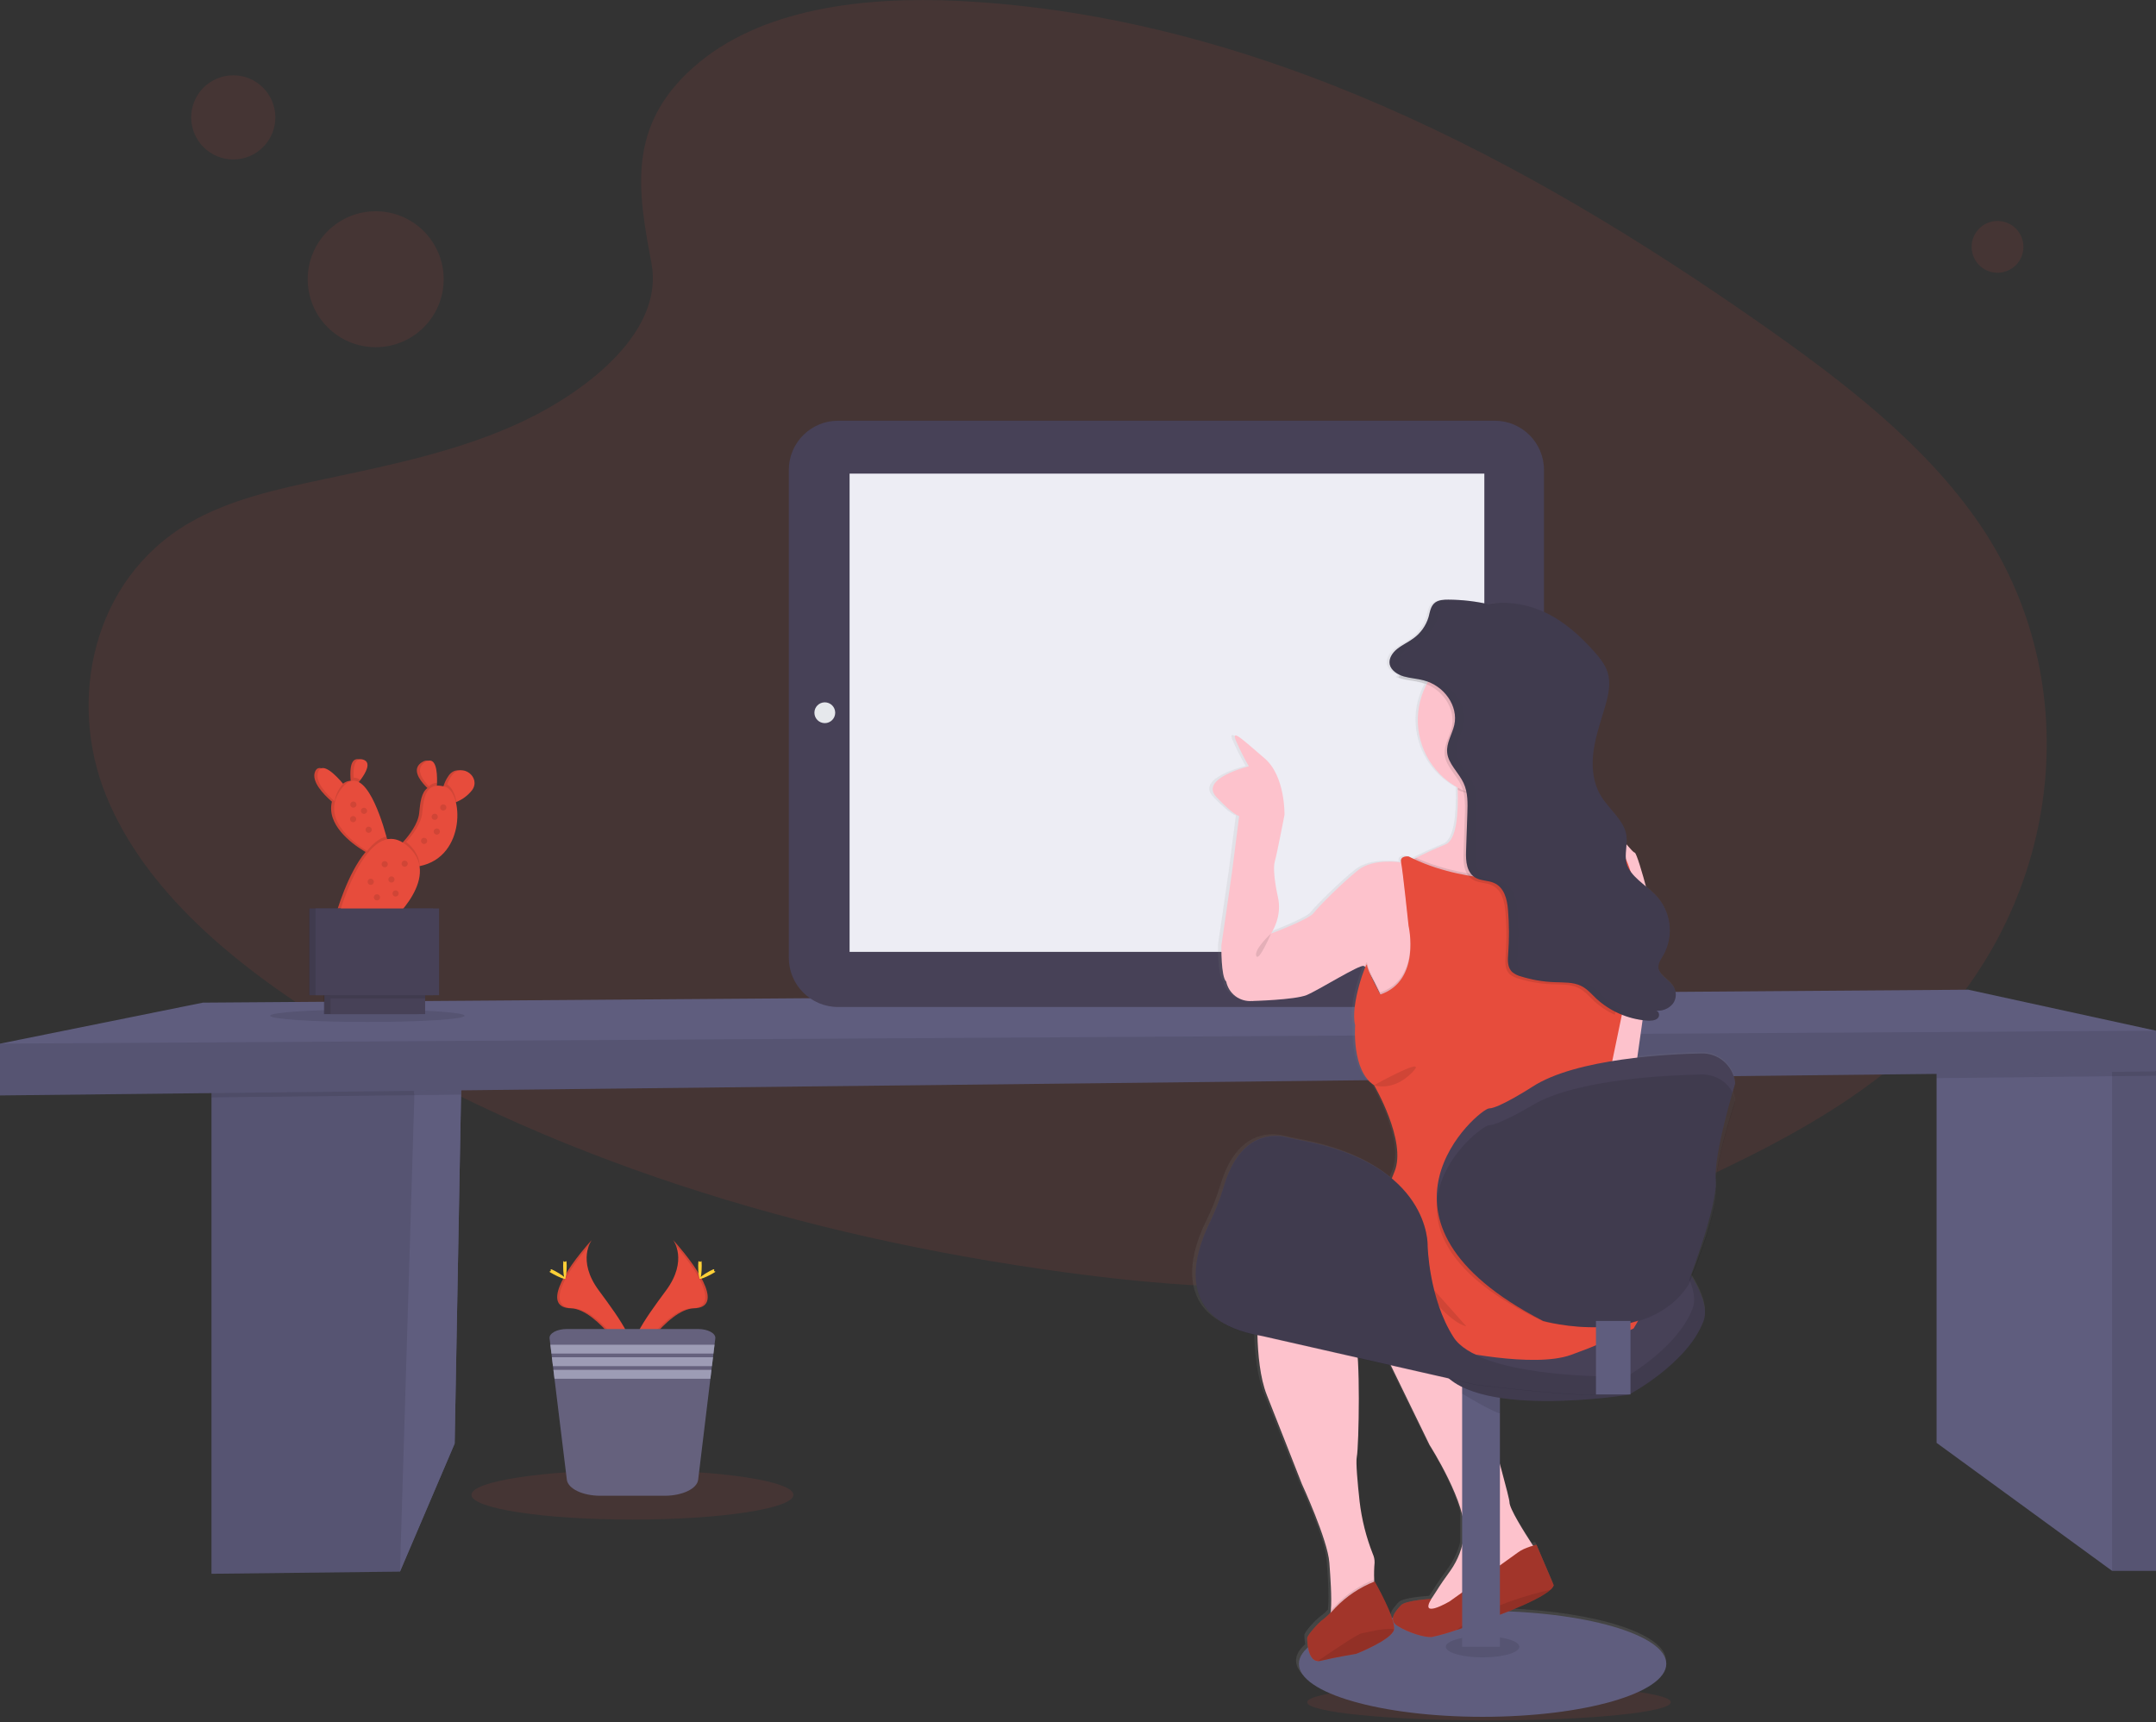 <svg width="999" height="798" viewBox="0 0 999 798" fill="none" xmlns="http://www.w3.org/2000/svg">
<rect x="0" y="0" width="999" height="798" fill="#333333" stroke="none"/>
<g clip-path="url(#clip0)">
<path opacity="0.1" d="M321.21 31.27C351.99 3.84 400.32 -1.73 444.3 0.43C582.46 7.3 707.17 73.99 815.04 149.43C854.09 176.74 892.54 206.17 917.89 243.78C969.49 320.35 954.19 426.41 882.43 489.48C858.02 510.94 828.43 527.39 798.04 541.98C744.04 567.91 685.73 588.72 624.42 594.65C580.69 598.87 536.42 595.44 492.96 589.54C371.5 573.08 252.31 536.63 152.4 474.35C108.58 447.02 67.27 413.05 49.21 368.83C31.15 324.61 42.71 268.63 87.5 242.43C106.01 231.61 128.14 226.72 149.8 222.13C181.69 215.37 214.09 208.71 242.86 194.98C272.58 180.79 307.78 153.35 301.86 121.98C295.5 88.26 290.5 58.63 321.21 31.27Z" fill="#E74C3C"/>
<path opacity="0.1" d="M174.08 160.9C191.477 160.9 205.58 146.797 205.58 129.4C205.58 112.003 191.477 97.9 174.08 97.9C156.683 97.9 142.58 112.003 142.58 129.4C142.58 146.797 156.683 160.9 174.08 160.9Z" fill="#E74C3C"/>
<path opacity="0.1" d="M108.09 73.9C118.86 73.9 127.59 65.169 127.59 54.4C127.59 43.63 118.86 34.9 108.09 34.9C97.32 34.9 88.59 43.63 88.59 54.4C88.59 65.169 97.32 73.9 108.09 73.9Z" fill="#E74C3C"/>
<path opacity="0.1" d="M925.57 126.4C932.197 126.4 937.57 121.027 937.57 114.4C937.57 107.773 932.197 102.4 925.57 102.4C918.943 102.4 913.57 107.773 913.57 114.4C913.57 121.027 918.943 126.4 925.57 126.4Z" fill="#E74C3C"/>
<path d="M572.49 331.556L535.259 308.082C534.485 307.637 533.609 307.401 532.716 307.398C531.822 307.394 530.944 307.624 530.167 308.063C529.389 308.503 528.74 309.137 528.282 309.904C527.824 310.671 527.575 311.544 527.557 312.437L526.828 356.891C526.817 357.784 527.038 358.664 527.47 359.446C527.902 360.227 528.531 360.883 529.293 361.348C530.056 361.812 530.926 362.07 531.819 362.096C532.712 362.122 533.596 361.915 534.384 361.495L572.343 340.534C573.147 340.1 573.821 339.459 574.296 338.677C574.77 337.896 575.028 337.002 575.043 336.088C575.058 335.174 574.83 334.272 574.381 333.476C573.932 332.679 573.279 332.016 572.49 331.556V331.556ZM600.703 335.869C600.875 325.388 597.935 315.091 592.255 306.281C586.574 297.471 578.409 290.543 568.792 286.373C559.175 282.204 548.537 280.98 538.224 282.856C527.91 284.732 518.385 289.624 510.853 296.914C503.32 304.204 498.118 313.564 495.905 323.81C493.692 334.056 494.566 344.728 498.419 354.477C502.271 364.226 508.927 372.614 517.546 378.579C526.166 384.545 536.36 387.821 546.841 387.993C560.896 388.223 574.466 382.861 584.567 373.086C594.668 363.311 600.473 349.923 600.703 335.869V335.869ZM504.976 334.3C505.114 325.848 507.756 317.626 512.567 310.676C517.378 303.725 524.142 298.357 532.003 295.251C539.865 292.144 548.471 291.439 556.734 293.224C564.997 295.008 572.544 299.203 578.423 305.278C584.302 311.352 588.247 319.033 589.76 327.35C591.273 335.667 590.286 344.245 586.923 352.001C583.561 359.757 577.974 366.341 570.869 370.921C563.765 375.502 555.462 377.873 547.01 377.734C541.397 377.644 535.858 376.448 530.708 374.216C525.557 371.984 520.897 368.759 516.994 364.725C513.091 360.692 510.02 355.929 507.958 350.708C505.896 345.488 504.882 339.912 504.976 334.3V334.3Z" fill="#E74C3C"/>
<path opacity="0.1" d="M689.92 797.25C736.444 797.25 774.16 793.489 774.16 788.85C774.16 784.211 736.444 780.45 689.92 780.45C643.396 780.45 605.68 784.211 605.68 788.85C605.68 793.489 643.396 797.25 689.92 797.25Z" fill="#E74C3C"/>
<path d="M214 487.31L213.63 507.26L210.67 668.97L185.33 728.31L98 729.31V496.5L189.14 489.28L214 487.31Z" fill="#5F5D7E"/>
<path opacity="0.1" d="M214 487.31L213.63 507.26L210.67 668.97L185.33 728.31L98 729.31V496.5L189.14 489.28L214 487.31Z" fill="black"/>
<path d="M214 487.31L213.63 507.26L210.67 668.97L185.33 728.31L192 507.64L191.98 507.5L189.14 489.28L214 487.31Z" fill="#5F5D7E"/>
<path opacity="0.1" d="M189.14 489.28L214 487.31L213.63 507.26L191.98 507.5L98 508.55V496.5L189.14 489.28Z" fill="black"/>
<path d="M999 496.5V727.97H978.67L897.33 668.64V489.97L970 483.14L974.46 485.19L978.67 487.13L999 496.5Z" fill="#5F5D7E"/>
<path opacity="0.1" d="M999 485.19H978.67V727.97H999V485.19Z" fill="black"/>
<path opacity="0.1" d="M999 485.19V498.5L978.67 498.73L897.33 499.63V489.97L970 483.14L974.46 485.19L978.67 487.13V485.19H999Z" fill="black"/>
<path d="M999 477.64V496.5L0 507.64V483.64L94 464.64L912 458.64L999 477.64Z" fill="#5F5D7E"/>
<path opacity="0.1" d="M999 477.64V496.5L0 507.64V483.64L999 477.64Z" fill="black"/>
<path d="M692.6 194.97H388.32C375.717 194.97 365.5 205.187 365.5 217.79V443.84C365.5 456.443 375.717 466.66 388.32 466.66H692.6C705.203 466.66 715.42 456.443 715.42 443.84V217.79C715.42 205.187 705.203 194.97 692.6 194.97Z" fill="#474157"/>
<path d="M687.78 219.48H393.66V441.11H687.78V219.48Z" fill="#EDEDF4"/>
<path d="M382.18 335.11C384.842 335.11 387 332.952 387 330.29C387 327.628 384.842 325.47 382.18 325.47C379.518 325.47 377.36 327.628 377.36 330.29C377.36 332.952 379.518 335.11 382.18 335.11Z" fill="#E6E8EC"/>
<path d="M700.81 338.76C705.201 338.76 708.76 335.201 708.76 330.81C708.76 326.419 705.201 322.86 700.81 322.86C696.419 322.86 692.86 326.419 692.86 330.81C692.86 335.201 696.419 338.76 700.81 338.76Z" fill="#E6E8EC"/>
<path d="M803.88 509.14C803.68 507.917 803.299 506.731 802.75 505.62C803.51 503.03 804 501.44 804 501.44C804 501.44 804 501.06 803.88 500.44C803.284 496.776 801.38 493.452 798.521 491.083C795.662 488.715 792.041 487.463 788.33 487.56C782.33 487.67 770.95 488.07 758.33 489.49C759.05 484.44 759.91 478.4 760.81 472.18L762.46 472.36C762.84 472.36 763.24 472.36 763.64 472.42H764.17C765.485 472.502 766.786 472.104 767.83 471.3C768.086 471.051 768.276 470.743 768.384 470.403C768.491 470.062 768.513 469.701 768.446 469.35C768.38 468.999 768.228 468.671 768.003 468.393C767.779 468.116 767.489 467.898 767.16 467.76C768.635 467.907 770.123 467.684 771.49 467.111C772.857 466.539 774.06 465.634 774.99 464.48C775.839 463.293 776.295 461.87 776.295 460.41C776.295 458.95 775.839 457.527 774.99 456.34C772.88 453.34 768.41 451.34 768.17 447.81C768.04 445.81 769.38 444.01 770.43 442.24C772.961 437.821 773.972 432.695 773.309 427.646C772.646 422.597 770.346 417.906 766.76 414.29C765.353 412.894 763.87 411.575 762.32 410.34C760.12 402.26 757.82 395.04 757.14 394.81C756.26 394.52 754.75 392.62 753.31 390.99C753.442 389.615 753.418 388.23 753.24 386.86C752.18 379.86 745.24 374.86 741.42 368.68C737.6 362.5 736.91 354.93 737.89 347.85C738.87 340.77 741.34 333.92 743.35 327.01C744.85 321.88 746.1 316.43 744.42 311.34C743.23 307.71 740.64 304.57 737.97 301.62C731.56 294.53 724.17 287.89 715.05 283.62C708.711 280.632 701.767 279.146 694.76 279.28H694.69L693.59 279.34L692.81 279.39L692.03 279.47L691.2 279.55C690.35 279.66 689.51 279.79 688.67 279.96C682.579 278.606 676.36 277.908 670.12 277.88H669.31C667.459 277.771 665.617 278.205 664.01 279.13C661.79 280.68 661.51 283.46 660.84 285.88C659.637 289.93 657.099 293.454 653.64 295.88C651.25 297.6 648.44 298.88 646.16 300.68C643.88 302.48 642.1 305.18 642.71 307.84C643.22 310.07 645.3 311.73 647.71 312.74C647.42 313.1 647.12 313.45 646.84 313.82C647.31 314.01 647.84 314.18 648.27 314.32C651.27 315.21 654.5 315.32 657.54 316.13C658.377 316.354 659.199 316.631 660 316.96C657.296 322.046 655.884 327.72 655.89 333.48C655.901 339.877 657.637 346.153 660.914 351.647C664.19 357.141 668.887 361.65 674.51 364.7C674.51 365.04 674.51 365.37 674.51 365.7C674.82 376.14 674.03 388.84 668.69 390.99C663.35 393.14 658.24 395.57 655.09 397.14L654.09 397.67C653.26 397.29 652.43 396.89 651.62 396.47C651.62 396.47 647.37 395.97 648.11 399.21C648.11 399.21 635.26 397.21 628.21 402.7C621.16 408.19 609.59 419.65 607.32 422.64C605.05 425.63 587.5 432.17 587.5 432.17C587.5 432.17 593.03 424.44 590.64 414.97C590.64 414.97 588 403.55 589.26 398.97C590.52 394.39 593.79 377.39 593.79 377.39C593.79 377.39 594.25 359.45 584.46 351.22C574.67 342.99 567.86 336.22 571.64 344.22C573.292 347.887 575.141 351.463 577.18 354.93C577.18 354.93 553.77 360.49 562.08 369.17C570.39 377.85 572.65 377.86 572.65 377.86C572.65 377.86 569.88 399.29 569.37 403.28C568.86 407.27 564.37 437.67 564.37 437.67C564.37 437.67 564.12 452.13 566.64 454.37C566.64 454.37 568.29 463.68 578.72 463.37C578.72 463.37 598.6 462.87 604.14 460.63C609.68 458.39 628.8 446.42 630.82 447.17C630.966 447.229 631.099 447.317 631.21 447.43C631.317 447.522 631.418 447.623 631.51 447.73C629.51 452.16 624.77 467.2 626.79 474.59C626.79 474.59 625.03 495.52 635.6 502.25C635.6 502.25 650.95 528.17 645.16 542.12C644.7 543.25 644.29 544.29 643.91 545.3C635.12 538.01 621.71 531.3 601.23 527.59C599.14 527.21 597.06 526.75 595 526.25C589.18 524.84 573.17 523.55 565.55 548.86C563.773 554.743 561.512 560.47 558.79 565.98C555.79 572.05 552.46 580.75 552.39 589.38C552.22 601.48 558.47 613.47 581.15 617.87C581.4 626.87 582.43 637.59 585.51 645.3C591.8 661 601.87 686.42 601.87 686.42C601.87 686.42 613.95 712.34 614.71 722.8C615.2 729.65 615.92 738.63 615.42 744.8C615.42 745.18 615.36 745.54 615.32 745.9C614.284 747.019 613.153 748.046 611.94 748.97C610.18 749.97 604.39 756.2 604.39 757.69C604.402 759.118 604.529 760.542 604.77 761.95C602.03 764.34 600.53 766.95 600.53 769.55C600.53 783.07 638.9 794.03 686.23 794.03C733.56 794.03 771.92 783.03 771.92 769.55C771.92 757.21 739.92 747.01 698.34 745.33C707.01 741.87 714.71 738.24 717.9 735.33C718.585 734.797 719.107 734.083 719.41 733.27L711.36 714.58C711.36 714.58 710.73 714.72 709.8 714.99L709.24 714.15C705.66 708.7 698.77 697.84 698.77 694.89C698.77 693.8 696.95 686.83 694.31 677.28V646.63C720.57 650.63 754.41 645.19 754.41 645.19L754.56 645.11H755.22V644.75C759.77 642.23 782.53 628.9 789.28 611.22C791.28 606.06 788.79 598.67 783.84 590.77C787.3 582.18 795.84 559.99 794.99 551.14C794.99 550.67 794.93 550.14 794.93 549.62C795.011 548.716 795.044 547.808 795.03 546.9C796.03 533.9 804.03 510.15 804.03 510.15C804.03 510.15 803.98 509.74 803.88 509.14ZM633.88 451.38C635.7 454.58 637.65 458.67 638.42 460.33C638.42 460.33 635.76 455.43 633.93 451.38H633.88ZM635.78 731.48L635.59 731.55V730.55C635.481 727.942 635.545 725.33 635.78 722.73C635.808 721.329 635.513 719.94 634.92 718.67C631.838 710.927 629.777 702.815 628.79 694.54C627.79 685.82 626.96 676.31 627.48 673.89C628.26 670.18 628.9 642.08 627.93 628.23L643.41 631.71L661.41 668.41C661.41 668.41 672.99 686.33 676.58 700.47V714.63C675.53 718.848 673.695 722.831 671.17 726.37C668.78 729.64 666.45 732.95 664.29 736.37C663.63 737.43 662.9 738.52 662.17 739.54C661.93 739.54 650.1 740.23 648.09 742.45C646.85 743.82 644.69 745.98 644.33 748.15L643.82 748.23C641.5 741.32 635.83 731.48 635.83 731.48H635.78Z" fill="url(#paint0_linear)"/>
<path opacity="0.1" d="M711.93 718.63L707.93 731.63L690.93 746.38L665.93 753.56C665.93 753.56 654.18 747.13 658.18 745.88C659.29 745.53 660.61 744.26 661.95 742.6C660.55 747.7 671.68 741.13 671.68 741.13C671.68 741.13 700.43 720.63 703.43 718.38C705.397 717.075 707.557 716.087 709.83 715.45C711.08 717.4 711.93 718.63 711.93 718.63Z" fill="black"/>
<path d="M711.93 718.63L707.93 731.63L690.93 746.38L665.93 753.56C665.93 753.56 654.18 747.13 658.18 745.88C659.29 745.53 660.61 744.26 661.95 742.6C663.157 741.06 664.272 739.451 665.29 737.78C667.43 734.34 669.75 731.02 672.12 727.78C675.578 722.858 677.747 717.147 678.43 711.17C680.18 697.42 662.43 669.67 662.43 669.67L630.18 603.42L675.18 608.92C675.18 608.92 699.43 692.17 699.43 696.17C699.43 699.17 706.27 710.02 709.83 715.49C711.08 717.4 711.93 718.63 711.93 718.63Z" fill="#FDC2CC"/>
<path d="M686.97 795.6C733.98 795.6 772.09 784.609 772.09 771.05C772.09 757.491 733.98 746.5 686.97 746.5C639.959 746.5 601.85 757.491 601.85 771.05C601.85 784.609 639.959 795.6 686.97 795.6Z" fill="#5F5D7E"/>
<path d="M719.93 734.63C719.626 735.443 719.108 736.158 718.43 736.7C712.25 742.37 689.14 750.8 674.86 755.38C671.117 756.687 667.3 757.772 663.43 758.63C659.93 758.88 652.68 756.63 647.68 753.56C642.68 750.49 647.18 746.13 649.2 743.88C651.22 741.63 663.2 740.96 663.2 740.96C657.45 750.53 671.69 742.13 671.69 742.13C671.69 742.13 700.44 721.63 703.44 719.38C706.44 717.13 711.94 715.88 711.94 715.88L719.93 734.63Z" fill="#E74C3C"/>
<path opacity="0.3" d="M719.93 734.63C719.626 735.443 719.108 736.158 718.43 736.7C712.25 742.37 689.14 750.8 674.86 755.38C671.117 756.687 667.3 757.772 663.43 758.63C659.93 758.88 652.68 756.63 647.68 753.56C642.68 750.49 647.18 746.13 649.2 743.88C651.22 741.63 663.2 740.96 663.2 740.96C657.45 750.53 671.69 742.13 671.69 742.13C671.69 742.13 700.44 721.63 703.44 719.38C706.44 717.13 711.94 715.88 711.94 715.88L719.93 734.63Z" fill="black"/>
<path opacity="0.1" d="M718.43 736.72C712.25 742.39 689.14 750.82 674.86 755.4C687.8 744.44 709.5 738.71 718.43 736.72Z" fill="black"/>
<path opacity="0.1" d="M686.97 768.05C696.375 768.05 704 765.852 704 763.14C704 760.428 696.375 758.23 686.97 758.23C677.565 758.23 669.94 760.428 669.94 763.14C669.94 765.852 677.565 768.05 686.97 768.05Z" fill="black"/>
<path d="M695 633.64H677.5V763.14H695V633.64Z" fill="#5F5D7E"/>
<path opacity="0.1" d="M695 640.06V655.06C691.5 653.98 683.51 649.43 677.5 645.85V633.63H681.15L695 640.06Z" fill="black"/>
<path d="M653.77 577.26C653.77 577.26 711.55 562.39 725.93 551.26C740.31 540.13 796.78 592.5 789.32 612.26C781.86 632.02 754.7 646.33 754.7 646.33C754.7 646.33 679.59 658.55 666.8 633.06C654.01 607.57 653.77 577.26 653.77 577.26Z" fill="#474157"/>
<path opacity="0.1" d="M653.77 577.26C653.77 577.26 711.55 562.39 725.93 551.26C740.31 540.13 796.78 592.5 789.32 612.26C781.86 632.02 754.7 646.33 754.7 646.33C754.7 646.33 679.59 658.55 666.8 633.06C654.01 607.57 653.77 577.26 653.77 577.26Z" fill="black"/>
<path d="M648.77 571.26C648.77 571.26 706.55 556.39 720.93 545.26C735.31 534.13 791.78 586.5 784.32 606.26C776.86 626.02 749.7 640.33 749.7 640.33C749.7 640.33 674.59 652.55 661.8 627.06C649.01 601.57 648.77 571.26 648.77 571.26Z" fill="#474157"/>
<path d="M595.18 434.9L588.93 432.63C588.93 432.63 594.43 424.88 592.06 415.38C592.06 415.38 589.43 403.92 590.68 399.28C591.93 394.64 595.18 377.63 595.18 377.63C595.18 377.63 595.64 359.63 585.91 351.38C576.18 343.13 569.43 336.38 573.18 344.38C574.818 348.06 576.654 351.649 578.68 355.13C578.68 355.13 555.43 360.7 563.68 369.42C571.93 378.14 574.18 378.13 574.18 378.13C574.18 378.13 571.43 399.63 570.93 403.63C570.43 407.63 565.93 438.13 565.93 438.13C565.93 438.13 565.68 452.63 568.18 454.88C568.735 457.587 570.262 459.997 572.473 461.656C574.684 463.314 577.426 464.105 580.18 463.88C581.96 463.85 603.18 440.4 595.18 434.9Z" fill="#FDC2CC"/>
<path d="M746.18 388.9V402.9L731.68 407.63L706.98 425.81L700.43 430.63L671.18 418.88L652.68 399.38C652.68 399.38 653.58 398.89 655.14 398.08L656.14 397.55C659.27 395.98 664.2 393.55 669.65 391.38C675.1 389.21 675.74 376.49 675.43 366.01V365.01C675.18 357.66 674.43 351.65 674.43 351.65C674.43 351.65 677.48 351.07 681.92 350.41C694.23 348.58 717.2 346.11 715.18 353.65C714.59 356.213 714.59 358.877 715.18 361.44C715.24 361.72 715.3 362.01 715.37 362.29C717.45 371.38 723.89 380.9 723.89 380.9L743.89 388.1L744.45 388.3L746.18 388.9Z" fill="#FDC2CC"/>
<path d="M746.18 393.15V388.9C747.752 388.629 749.358 388.629 750.93 388.9C752.68 389.4 756 394.65 757.5 395.15C759 395.65 768.18 429.9 767.18 432.9C766.18 435.9 756.73 503.63 756.73 503.63L737.68 524.63L733.93 466.88L746.18 432.63V393.15Z" fill="#FDC2CC"/>
<path d="M647.43 550.4C647.43 550.4 630.02 554.15 632.23 559.65C634.44 565.15 644.18 565.4 644.18 565.4L647.43 550.4Z" fill="#FDC2CC"/>
<path d="M671.68 439.35L658.43 467.9L642.68 479.4L639.93 461.63C639.93 461.63 634.61 449.88 632.32 447.89C632.209 447.777 632.076 447.689 631.93 447.63C629.93 446.88 610.93 458.88 605.43 461.13C599.93 463.38 580.18 463.88 580.18 463.88L588.93 432.63C588.93 432.63 606.43 426.13 608.68 423.13C610.93 420.13 622.43 408.63 629.43 403.13C636.43 397.63 649.2 399.63 649.2 399.63L649.4 399.71L652.68 401.13L662.18 424.38L671.68 439.35Z" fill="#FDC2CC"/>
<path d="M636.93 724.15C636.695 726.756 636.631 729.375 636.74 731.99C636.81 734.78 636.93 737.15 636.93 737.15L631.18 749.15C631.18 749.15 611.43 755.65 614.68 752.9C615.81 751.95 616.39 749.48 616.68 746.21C617.17 740.03 616.46 731.02 615.97 724.15C615.22 713.65 603.22 687.65 603.22 687.65C603.22 687.65 593.22 662.15 586.97 646.4C580.72 630.65 582.97 602.15 582.97 602.15C582.97 602.15 583.97 580.65 588.47 574.15C592.97 567.65 610.47 565.4 610.47 565.4L618.68 592.63C618.68 592.63 625.43 618.13 627.93 621.88C630.43 625.63 629.68 670.38 628.68 675.13C628.17 677.56 629.03 687.13 629.99 695.85C630.97 704.144 633.013 712.278 636.07 720.05C636.667 721.333 636.961 722.736 636.93 724.15V724.15Z" fill="#FDC2CC"/>
<path opacity="0.1" d="M636.93 737.15L631.18 749.15C631.18 749.15 611.43 755.65 614.68 752.9C615.81 751.95 616.39 749.48 616.68 746.21C617.39 745.5 618.15 744.72 618.93 743.92C623.956 738.71 630.044 734.641 636.78 731.99V731.99C636.81 734.78 636.93 737.15 636.93 737.15Z" fill="black"/>
<path d="M645.95 755.01C645.956 755.057 645.956 755.104 645.95 755.15C644.95 759.9 628.45 766.4 628.45 766.4C628.45 766.4 617.95 768.15 611.95 769.65C611.491 769.774 611.014 769.818 610.54 769.78C605.91 769.43 605.7 760.52 605.7 759.15C605.7 757.78 611.45 751.4 613.2 750.4C615.179 748.759 617.037 746.978 618.76 745.07C623.892 739.756 630.105 735.606 636.98 732.9V732.9C636.98 732.9 646.75 750.08 645.95 755.01Z" fill="#E74C3C"/>
<path opacity="0.3" d="M645.95 755.01C645.956 755.057 645.956 755.104 645.95 755.15C644.95 759.9 628.45 766.4 628.45 766.4C628.45 766.4 617.95 768.15 611.95 769.65C611.491 769.774 611.014 769.818 610.54 769.78C605.91 769.43 605.7 760.52 605.7 759.15C605.7 757.78 611.45 751.4 613.2 750.4C615.211 748.738 617.096 746.93 618.84 744.99C623.864 739.755 629.955 735.663 636.7 732.99L636.98 732.88C636.98 732.88 646.75 750.08 645.95 755.01Z" fill="black"/>
<path opacity="0.1" d="M645.95 755.01C645.956 755.056 645.956 755.103 645.95 755.15C644.95 759.9 628.45 766.4 628.45 766.4C628.45 766.4 617.95 768.15 611.95 769.65C611.491 769.774 611.014 769.818 610.54 769.78C615.98 766.05 629.17 757.1 630.95 756.9C632.73 756.7 641.5 754.18 645.95 755.01Z" fill="black"/>
<path opacity="0.1" d="M715.41 362.29C709.23 367.38 703.55 366.65 694.92 366.65C688.68 366.65 680.57 368.84 675.46 366.03C675.25 358.22 674.46 351.65 674.46 351.65C674.46 351.65 717.96 343.4 715.21 353.65C714.581 356.504 714.65 359.468 715.41 362.29Z" fill="black"/>
<path d="M728.43 333.69C728.43 343.171 724.663 352.265 717.959 358.969C711.255 365.674 702.161 369.44 692.68 369.44C691.76 369.44 690.84 369.44 689.94 369.34C683.007 368.805 676.381 366.26 670.873 362.017C665.364 357.773 661.213 352.016 658.927 345.449C656.641 338.882 656.32 331.792 658.002 325.045C659.685 318.298 663.299 312.189 668.401 307.465C673.502 302.74 679.871 299.607 686.727 298.447C693.583 297.287 700.628 298.152 707 300.935C713.372 303.718 718.794 308.299 722.602 314.117C726.41 319.935 728.439 326.737 728.44 333.69H728.43Z" fill="#FDC2CC"/>
<path opacity="0.1" d="M662.18 424.4L671.68 439.4L658.43 467.95L642.68 479.45L639.93 461.63C639.93 461.63 634.61 449.88 632.32 447.89C632.98 446.28 633.43 445.54 633.43 446.13C633.43 448.63 639.58 459.88 639.58 459.88C658.58 453.38 652.68 428.13 652.68 428.13C652.68 428.13 650.32 405.63 649.4 399.71L652.68 401.13L662.18 424.4Z" fill="black"/>
<path opacity="0.1" d="M746.18 388.9V402.9L731.68 407.63L706.98 425.81L700.43 430.63L671.18 418.88L652.68 399.38C652.68 399.38 653.58 398.89 655.14 398.08L656.14 397.55C669.01 403.4 682.94 405.55 692.89 406.32C697.466 406.708 702.061 406.811 706.65 406.63C744.32 400.63 745.44 391.53 744.5 388.3L746.18 388.9Z" fill="black"/>
<path d="M756.93 615.63C747.5 620.253 737.819 624.343 727.93 627.88C710.68 634.13 672.68 625.88 667.93 624.63C663.18 623.38 626.68 608.88 612.68 603.38C598.68 597.88 595.18 602.38 591.93 601.88C588.68 601.38 586.43 595.13 585.93 593.38C585.43 591.63 594.93 576.38 600.18 568.63C605.43 560.88 621.18 562.38 623.43 561.88C625.68 561.38 641.43 561.88 641.43 561.88C641.43 561.88 640.43 556.88 646.18 542.88C651.93 528.88 636.68 502.88 636.68 502.88C626.18 496.13 627.93 475.13 627.93 475.13C625.43 465.88 633.43 444.63 633.43 447.13C633.43 449.63 639.58 460.88 639.58 460.88C658.58 454.38 652.68 429.13 652.68 429.13C652.68 429.13 649.93 402.88 649.2 399.63C648.47 396.38 652.68 396.88 652.68 396.88C653.493 397.3 654.313 397.7 655.14 398.08C668.3 404.28 682.7 406.54 692.92 407.32C697.496 407.708 702.091 407.811 706.68 407.63C752.35 400.26 744.26 388.51 743.96 388.09L746.18 388.88C762.68 400.88 757.68 440.63 757.68 440.63L751.5 470.3L746.91 492.4C746.91 492.4 763.16 590.9 764.66 595.9C766.16 600.9 756.93 615.63 756.93 615.63Z" fill="#E74C3C"/>
<path opacity="0.1" d="M635.18 570.63C634.18 571.38 622.93 594.63 631.18 601.13C639.43 607.63 635.18 570.63 635.18 570.63Z" fill="black"/>
<path opacity="0.1" d="M643.18 573.9C643.43 574.65 666.68 611.65 679.43 614.65L643.18 573.9Z" fill="black"/>
<path opacity="0.1" d="M699.19 281.11L695.47 281.9C696.495 281.522 697.544 281.211 698.61 280.97L699.19 281.11Z" fill="black"/>
<path opacity="0.1" d="M755.21 440.63L748.21 470.28C744.639 468.651 741.356 466.452 738.49 463.77C736.26 461.65 734.26 459.22 731.39 457.83C727.7 456.04 723.25 456.28 719.06 456.13C713.826 455.935 708.641 455.047 703.64 453.49C702.187 453.126 700.826 452.465 699.64 451.55C697.26 449.45 697.42 446.06 697.64 443.1C698.075 437.346 698.125 431.57 697.79 425.81C697.73 424.73 697.65 423.65 697.56 422.57C697.16 417.74 695.86 412.14 690.92 410.07C688.38 409.07 685.35 409.15 682.92 407.94C682.569 407.763 682.234 407.556 681.92 407.32C678.32 404.8 677.99 399.75 678.13 395.5C678.343 389.66 678.547 383.817 678.74 377.97C678.922 375.086 678.859 372.193 678.55 369.32C678.309 367.412 677.783 365.552 676.99 363.8C674.82 359.16 670.3 355.29 669.49 350.39C669.445 350.162 669.415 349.932 669.4 349.7C668.98 345.32 671.74 341.24 672.71 336.93C674.65 328.26 668.13 318.76 658.54 316.27C655.54 315.49 652.32 315.34 649.33 314.45C648.852 314.307 648.381 314.14 647.92 313.95C655.16 304.29 667.57 297.95 681.66 297.95C703.99 297.95 722.1 313.95 722.1 333.7C722.1 344.9 716.27 354.89 707.16 361.45C707.22 361.73 707.29 362.02 707.37 362.3C709.72 371.39 717.01 380.91 717.01 380.91L739.65 388.11L742.17 388.91C760.87 400.9 755.21 440.63 755.21 440.63Z" fill="black"/>
<path opacity="0.1" d="M767.5 469.35C767.28 469.35 767.07 469.3 766.86 469.26C767.077 469.237 767.297 469.268 767.5 469.35V469.35Z" fill="black"/>
<path d="M690.18 280.12C683.923 278.666 677.523 277.918 671.1 277.89C669.01 277.89 666.77 278 665.1 279.15C662.89 280.7 662.61 283.5 661.95 285.92C660.756 289.961 658.238 293.483 654.8 295.92C652.43 297.65 649.64 298.92 647.37 300.74C645.1 302.56 643.37 305.26 643.94 307.92C644.51 310.58 647.5 312.63 650.5 313.48C653.5 314.33 656.69 314.48 659.71 315.3C669.3 317.79 675.81 327.3 673.87 335.95C672.87 340.26 670.14 344.34 670.56 348.72C671.05 353.95 675.88 357.98 678.15 362.83C680.22 367.25 680.08 372.21 679.92 376.99L679.31 394.53C679.15 399.15 679.55 404.71 684.11 406.97C686.55 408.17 689.59 408.04 692.11 409.1C697.05 411.16 698.35 416.77 698.75 421.59C699.322 428.42 699.348 435.285 698.83 442.12C698.6 445.12 698.44 448.47 700.83 450.57C702.013 451.489 703.376 452.15 704.83 452.51C709.831 454.067 715.016 454.955 720.25 455.15C724.45 455.31 728.89 455.07 732.58 456.85C735.45 458.24 737.45 460.68 739.68 462.79C746.074 468.64 754.224 472.209 762.86 472.94C764.71 473.1 766.81 473.06 768.1 471.87C769.39 470.68 768.63 468.11 766.79 468.26C768.353 468.523 769.958 468.363 771.438 467.796C772.919 467.23 774.221 466.279 775.21 465.04C776.051 463.844 776.503 462.417 776.503 460.955C776.503 459.493 776.051 458.066 775.21 456.87C773.12 453.87 768.68 451.87 768.44 448.31C768.31 446.31 769.64 444.5 770.68 442.72C773.187 438.288 774.188 433.162 773.532 428.113C772.875 423.063 770.597 418.363 767.04 414.72C762.35 409.87 755.32 406.19 753.68 399.97C752.59 395.81 754.24 391.44 753.61 387.21C752.61 380.21 745.68 375.21 741.87 368.97C738.06 362.73 737.39 355.18 738.36 348.08C739.33 340.98 741.79 334.08 743.79 327.18C745.28 322.03 746.51 316.56 744.85 311.45C743.66 307.82 741.1 304.67 738.44 301.7C732.07 294.59 724.74 287.93 715.68 283.7C706.62 279.47 695.58 277.83 685.96 280.96" fill="#474157"/>
<path opacity="0.1" d="M690.18 280.12C683.923 278.666 677.523 277.918 671.1 277.89C669.01 277.89 666.77 278 665.1 279.15C662.89 280.7 662.61 283.5 661.95 285.92C660.756 289.961 658.238 293.483 654.8 295.92C652.43 297.65 649.64 298.92 647.37 300.74C645.1 302.56 643.37 305.26 643.94 307.92C644.51 310.58 647.5 312.63 650.5 313.48C653.5 314.33 656.69 314.48 659.71 315.3C669.3 317.79 675.81 327.3 673.87 335.95C672.87 340.26 670.14 344.34 670.56 348.72C671.05 353.95 675.88 357.98 678.15 362.83C680.22 367.25 680.08 372.21 679.92 376.99L679.31 394.53C679.15 399.15 679.55 404.71 684.11 406.97C686.55 408.17 689.59 408.04 692.11 409.1C697.05 411.16 698.35 416.77 698.75 421.59C699.322 428.42 699.348 435.285 698.83 442.12C698.6 445.12 698.44 448.47 700.83 450.57C702.013 451.489 703.376 452.15 704.83 452.51C709.831 454.067 715.016 454.955 720.25 455.15C724.45 455.31 728.89 455.07 732.58 456.85C735.45 458.24 737.45 460.68 739.68 462.79C746.074 468.64 754.224 472.209 762.86 472.94C764.71 473.1 766.81 473.06 768.1 471.87C769.39 470.68 768.63 468.11 766.79 468.26C768.353 468.523 769.958 468.363 771.438 467.796C772.919 467.23 774.221 466.279 775.21 465.04C776.051 463.844 776.503 462.417 776.503 460.955C776.503 459.493 776.051 458.066 775.21 456.87C773.12 453.87 768.68 451.87 768.44 448.31C768.31 446.31 769.64 444.5 770.68 442.72C773.187 438.288 774.188 433.162 773.532 428.113C772.875 423.063 770.597 418.363 767.04 414.72C762.35 409.87 755.32 406.19 753.68 399.97C752.59 395.81 754.24 391.44 753.61 387.21C752.61 380.21 745.68 375.21 741.87 368.97C738.06 362.73 737.39 355.18 738.36 348.08C739.33 340.98 741.79 334.08 743.79 327.18C745.28 322.03 746.51 316.56 744.85 311.45C743.66 307.82 741.1 304.67 738.44 301.7C732.07 294.59 724.74 287.93 715.68 283.7C706.62 279.47 695.58 277.83 685.96 280.96" fill="black"/>
<path opacity="0.1" d="M636.68 502.9C636.68 502.9 645.18 506.15 654.18 497.15C663.18 488.15 636.68 502.9 636.68 502.9Z" fill="black"/>
<g opacity="0.1">
<path opacity="0.1" d="M693.94 279.97C695.59 279.642 697.261 279.431 698.94 279.34C696.605 279.197 694.262 279.271 691.94 279.56L693.94 279.97Z" fill="black"/>
<path opacity="0.1" d="M744.08 462.79C741.84 460.68 739.85 458.24 736.97 456.85C733.29 455.07 728.84 455.31 724.64 455.15C719.406 454.958 714.22 454.071 709.22 452.51C707.766 452.15 706.403 451.489 705.22 450.57C702.84 448.47 703.01 445.09 703.22 442.12C703.738 435.285 703.712 428.42 703.14 421.59C702.73 416.77 701.44 411.16 696.49 409.1C693.96 408.04 690.93 408.17 688.49 406.97C683.93 404.71 683.49 399.15 683.68 394.53C683.887 388.683 684.09 382.84 684.29 377C684.46 372.21 684.59 367.25 682.52 362.83C680.25 357.98 675.42 353.96 674.93 348.72C674.52 344.35 677.28 340.26 678.25 335.95C680.19 327.28 673.67 317.79 664.08 315.3C661.08 314.52 657.86 314.36 654.87 313.48C651.88 312.6 648.98 310.7 648.36 307.98C647.74 305.26 649.51 302.62 651.78 300.79C654.05 298.96 656.84 297.7 659.22 295.97C662.658 293.536 665.174 290.012 666.36 285.97C667.03 283.55 667.36 280.76 669.51 279.2C670.743 278.436 672.16 278.021 673.61 278C672.72 278 671.83 277.95 670.95 277.95C668.86 277.95 666.62 278.06 664.95 279.2C662.74 280.76 662.46 283.55 661.8 285.97C660.606 290.011 658.088 293.533 654.65 295.97C652.28 297.7 649.49 298.97 647.22 300.79C644.95 302.61 643.22 305.31 643.79 307.98C644.36 310.65 647.32 312.59 650.31 313.48C653.3 314.37 656.5 314.48 659.52 315.3C669.11 317.79 675.62 327.3 673.68 335.95C672.68 340.26 669.95 344.35 670.37 348.72C670.86 353.96 675.69 357.98 677.96 362.83C680.03 367.25 679.9 372.21 679.73 377C679.523 382.84 679.32 388.683 679.12 394.53C678.96 399.15 679.36 404.71 683.92 406.97C686.36 408.17 689.4 408.04 691.92 409.1C696.86 411.16 698.16 416.77 698.56 421.59C699.132 428.42 699.158 435.285 698.64 442.12C698.41 445.12 698.25 448.47 700.64 450.57C701.823 451.489 703.186 452.15 704.64 452.51C709.64 454.072 714.825 454.959 720.06 455.15C724.26 455.31 728.7 455.07 732.39 456.85C735.26 458.24 737.26 460.68 739.5 462.79C745.889 468.642 754.037 472.212 762.67 472.94C763.787 473.073 764.917 473.029 766.02 472.81C757.834 471.865 750.155 468.358 744.08 462.79V462.79Z" fill="black"/>
</g>
<path opacity="0.1" d="M588.93 432.63C588.93 432.63 580.93 439.97 582.1 442.97C583.27 445.97 588.93 432.63 588.93 432.63Z" fill="black"/>
<path d="M596.35 526.98C590.58 525.57 574.67 524.27 567.1 549.66C565.338 555.558 563.093 561.3 560.39 566.83C553.13 581.74 543.75 612.4 585 619.15L684 641.65C684 641.65 737 648.15 740.5 645.65C744 643.15 743.5 637.65 743.5 637.65C743.5 637.65 685 637.65 673.5 619.65C662 601.65 661.5 577.15 661.5 577.15C661.5 577.15 662.94 539.32 602.5 528.33C600.5 527.95 598.4 527.48 596.35 526.98Z" fill="#474157"/>
<path opacity="0.1" d="M596.35 527.15C590.58 525.74 574.67 524.44 567.1 549.84C565.338 555.738 563.093 561.48 560.39 567.01C553.13 581.91 543.75 612.57 585 619.32L684 641.82C684 641.82 737 648.32 740.5 645.82C744 643.32 743.5 637.82 743.5 637.82C743.5 637.82 685 637.82 673.5 619.82C662 601.82 661.5 577.32 661.5 577.32C661.5 577.32 662.94 539.49 602.5 528.5C600.5 528.12 598.4 527.63 596.35 527.15Z" fill="black"/>
<path d="M803.88 501.11C803.307 497.45 801.424 494.123 798.583 491.747C795.741 489.37 792.133 488.107 788.43 488.19C774.19 488.45 730.36 490.35 710 503.65C710 503.65 694.5 513.65 690 513.65C685.5 513.65 624.5 565.65 715 612.15C715 612.15 763.5 625.95 782.5 593.55C782.5 593.55 796 558.75 795 546.7C794 534.65 804 502.15 804 502.15C804 502.15 803.98 501.76 803.88 501.11Z" fill="#474157"/>
<path opacity="0.1" d="M803.88 509.87C802.74 502.87 796.08 497.81 788.43 497.94C774.19 498.18 730.36 499.94 710 512.21C710 512.21 694.5 521.44 690 521.44C685.5 521.44 624.5 569.44 715 612.37C715 612.37 763.5 625.11 782.5 595.2C782.5 595.2 796 563.07 795 551.95C794 540.83 804 510.83 804 510.83C804 510.83 803.98 510.47 803.88 509.87Z" fill="black"/>
<path d="M755.5 612.14H739.5V646.21H755.5V612.14Z" fill="#5F5D7E"/>
<path opacity="0.1" d="M170.24 473.6C195.115 473.6 215.28 472.306 215.28 470.71C215.28 469.114 195.115 467.82 170.24 467.82C145.365 467.82 125.2 469.114 125.2 470.71C125.2 472.306 145.365 473.6 170.24 473.6Z" fill="black"/>
<path d="M208.04 359.25C207.081 360.565 206.313 362.009 205.76 363.54C205.62 363.92 205.48 364.34 205.34 364.75C205.088 364.63 204.823 364.54 204.55 364.48C203.384 364.188 202.179 364.083 200.98 364.17C200.98 363.71 201.04 363.17 201.05 362.71C201.2 357.44 200.58 350.09 195.55 353.2C190.73 356.2 194.17 361.2 197.28 364.41L198.08 365.19C195.24 367.19 194.7 371.92 194.23 376.83C193.76 381.74 189.59 387.12 186.82 390.17C186.54 390.48 186.29 390.76 186.04 391.02C184.922 390.124 183.625 389.476 182.238 389.119C180.85 388.763 179.402 388.705 177.99 388.95C177.88 388.52 177.75 388.07 177.62 387.59C175.38 379.51 170.73 365.5 164.8 362.43L165.58 361.43C168.1 358.13 170.94 353.24 166.75 351.98C162.56 350.72 162.18 356.23 162.41 360.35C162.41 360.87 162.49 361.35 162.53 361.81C161.693 361.851 160.873 362.061 160.12 362.429C159.367 362.797 158.696 363.315 158.15 363.95L157.5 363.19C154.1 359.19 147.87 352.82 145.98 357.63C144.22 362.11 149.71 367.92 153.57 371.29L153.81 371.5C151.22 382.03 162.5 390.63 168.62 394.35L169.41 394.83C161.01 404.73 155.82 423.28 155.82 423.28L179.34 427.48C179.34 427.48 194.94 414.03 192.94 401.39H193.1C208.69 398.27 212.23 381.65 209.8 371.78L210.08 371.67C212.918 370.505 215.406 368.624 217.3 366.21C221.66 360.14 212.5 353.3 208.04 359.25Z" fill="#E74C3C"/>
<path opacity="0.1" d="M208.04 359.25C207.081 360.565 206.313 362.009 205.76 363.54C205.62 363.92 205.48 364.34 205.34 364.75C205.088 364.63 204.823 364.54 204.55 364.48C203.384 364.188 202.179 364.083 200.98 364.17C200.98 363.71 201.04 363.17 201.05 362.71C201.2 357.44 200.58 350.09 195.55 353.2C190.73 356.2 194.17 361.2 197.28 364.41L198.08 365.19C195.24 367.19 194.7 371.92 194.23 376.83C193.76 381.74 189.59 387.12 186.82 390.17C186.54 390.48 186.29 390.76 186.04 391.02C184.922 390.124 183.625 389.476 182.238 389.119C180.85 388.763 179.402 388.705 177.99 388.95C177.88 388.52 177.75 388.07 177.62 387.59C175.38 379.51 170.73 365.5 164.8 362.43L165.58 361.43C168.1 358.13 170.94 353.24 166.75 351.98C162.56 350.72 162.18 356.23 162.41 360.35C162.41 360.87 162.49 361.35 162.53 361.81C161.693 361.851 160.873 362.061 160.12 362.429C159.367 362.797 158.696 363.315 158.15 363.95L157.5 363.19C154.1 359.19 147.87 352.82 145.98 357.63C144.22 362.11 149.71 367.92 153.57 371.29L153.81 371.5C151.22 382.03 162.5 390.63 168.62 394.35L169.41 394.83C161.01 404.73 155.82 423.28 155.82 423.28L179.34 427.48C179.34 427.48 194.94 414.03 192.94 401.39H193.1C208.69 398.27 212.23 381.65 209.8 371.78L210.08 371.67C212.918 370.505 215.406 368.624 217.3 366.21C221.66 360.14 212.5 353.3 208.04 359.25Z" fill="black"/>
<path d="M161.22 366.03L158.5 374.08C158.5 374.08 156.97 373 155.04 371.3C151.18 367.93 145.69 362.12 147.45 357.64C149.34 352.83 155.57 359.18 158.97 363.2C160.31 364.79 161.22 366.03 161.22 366.03Z" fill="#E74C3C"/>
<path d="M167.02 361.44C166.183 362.537 165.289 363.588 164.34 364.59C164.106 363.189 163.942 361.777 163.85 360.36C163.62 356.24 164.06 350.77 168.19 351.99C172.32 353.21 169.5 358.14 167.02 361.44Z" fill="#E74C3C"/>
<path d="M202.5 362.71C202.42 365.36 202.16 367.47 202.16 367.47C200.949 366.529 199.803 365.506 198.73 364.41C195.62 361.18 192.18 356.2 197 353.2C202.02 350.09 202.64 357.44 202.5 362.71Z" fill="#E74C3C"/>
<path d="M218.74 366.18C216.839 368.593 214.344 370.471 211.5 371.63C210.713 371.971 209.904 372.262 209.08 372.5L205.84 367.95C206.183 366.447 206.631 364.97 207.18 363.53C207.733 361.999 208.501 360.555 209.46 359.24C213.96 353.3 223.1 360.14 218.74 366.18Z" fill="#E74C3C"/>
<path opacity="0.1" d="M158.94 363.2C160.31 364.79 161.22 366.03 161.22 366.03L158.5 374.08C158.5 374.08 156.97 373 155.04 371.3C155.471 368.723 156.536 366.293 158.14 364.23C158.38 363.86 158.67 363.51 158.94 363.2Z" fill="black"/>
<path opacity="0.1" d="M167.02 361.44C166.183 362.537 165.289 363.588 164.34 364.59C164.106 363.189 163.942 361.777 163.85 360.36C164.994 360.379 166.103 360.757 167.02 361.44V361.44Z" fill="black"/>
<path d="M180.5 393.4L173.66 396.4C173.66 396.4 172.17 395.68 170.02 394.34C162.83 389.91 148.38 378.78 158.07 365.66C167.76 352.54 175.84 376.08 179.02 387.58C180.03 391.03 180.5 393.4 180.5 393.4Z" fill="#E74C3C"/>
<path opacity="0.1" d="M198.72 364.41C199.712 363.381 201.062 362.772 202.49 362.71C202.41 365.36 202.15 367.47 202.15 367.47C200.939 366.529 199.793 365.506 198.72 364.41Z" fill="black"/>
<path opacity="0.1" d="M211.5 371.63C210.713 371.971 209.904 372.262 209.08 372.5L205.84 367.95C206.183 366.447 206.631 364.97 207.18 363.53C209.29 364.77 210.83 367.8 211.5 371.63Z" fill="black"/>
<path d="M194.5 401.36L193.35 401.56C170.42 405.05 185.79 392.68 185.79 392.68C185.79 392.68 186.79 391.73 188.22 390.17C190.99 387.12 195.15 381.77 195.63 376.83C196.35 369.4 197.18 362.43 205.95 364.48C214.6 366.49 216.25 397.01 194.5 401.36Z" fill="#E74C3C"/>
<path d="M194.11 458.44H150.3V469.96H194.11V458.44Z" fill="#474157"/>
<path d="M200.58 421H143.34V461.2H200.58V421Z" fill="#474157"/>
<path opacity="0.1" d="M193.69 458.44H149.88V469.96H193.69V458.44Z" fill="black"/>
<path opacity="0.1" d="M200.4 421.01H143.16V461.21H200.4V421.01Z" fill="black"/>
<path d="M196.99 458.44H153.18V469.96H196.99V458.44Z" fill="#474157"/>
<path opacity="0.1" d="M179.06 387.63C180.06 391.07 180.54 393.44 180.54 393.44L173.7 396.44C173.7 396.44 172.21 395.72 170.06 394.38C172.74 390.95 175.76 388.38 179.06 387.63Z" fill="black"/>
<path opacity="0.1" d="M194.5 401.36L193.35 401.56C170.42 405.05 185.79 392.68 185.79 392.68C185.79 392.68 186.79 391.73 188.22 390.17C192.5 393.63 194.31 397.46 194.5 401.36Z" fill="black"/>
<path d="M157.26 423.28C157.26 423.28 170.1 377.28 188.11 391.48C206.12 405.68 180.78 427.48 180.78 427.48L157.26 423.28Z" fill="#E74C3C"/>
<path opacity="0.1" d="M163.74 374.31C164.535 374.31 165.18 373.665 165.18 372.87C165.18 372.075 164.535 371.43 163.74 371.43C162.945 371.43 162.3 372.075 162.3 372.87C162.3 373.665 162.945 374.31 163.74 374.31Z" fill="black"/>
<path opacity="0.1" d="M163.62 381.04C164.415 381.04 165.06 380.395 165.06 379.6C165.06 378.805 164.415 378.16 163.62 378.16C162.825 378.16 162.18 378.805 162.18 379.6C162.18 380.395 162.825 381.04 163.62 381.04Z" fill="black"/>
<path opacity="0.1" d="M205.39 375.63C206.185 375.63 206.83 374.985 206.83 374.19C206.83 373.395 206.185 372.75 205.39 372.75C204.595 372.75 203.95 373.395 203.95 374.19C203.95 374.985 204.595 375.63 205.39 375.63Z" fill="black"/>
<path opacity="0.1" d="M171.78 410.08C172.575 410.08 173.22 409.435 173.22 408.64C173.22 407.845 172.575 407.2 171.78 407.2C170.985 407.2 170.34 407.845 170.34 408.64C170.34 409.435 170.985 410.08 171.78 410.08Z" fill="black"/>
<path opacity="0.1" d="M202.39 386.8C203.185 386.8 203.83 386.155 203.83 385.36C203.83 384.565 203.185 383.92 202.39 383.92C201.595 383.92 200.95 384.565 200.95 385.36C200.95 386.155 201.595 386.8 202.39 386.8Z" fill="black"/>
<path opacity="0.1" d="M187.51 401.68C188.305 401.68 188.95 401.035 188.95 400.24C188.95 399.445 188.305 398.8 187.51 398.8C186.715 398.8 186.07 399.445 186.07 400.24C186.07 401.035 186.715 401.68 187.51 401.68Z" fill="black"/>
<path opacity="0.1" d="M168.66 377.19C169.455 377.19 170.1 376.545 170.1 375.75C170.1 374.955 169.455 374.31 168.66 374.31C167.865 374.31 167.22 374.955 167.22 375.75C167.22 376.545 167.865 377.19 168.66 377.19Z" fill="black"/>
<path opacity="0.1" d="M201.43 379.96C202.225 379.96 202.87 379.315 202.87 378.52C202.87 377.725 202.225 377.08 201.43 377.08C200.635 377.08 199.99 377.725 199.99 378.52C199.99 379.315 200.635 379.96 201.43 379.96Z" fill="black"/>
<path opacity="0.1" d="M196.51 391.12C197.305 391.12 197.95 390.475 197.95 389.68C197.95 388.885 197.305 388.24 196.51 388.24C195.715 388.24 195.07 388.885 195.07 389.68C195.07 390.475 195.715 391.12 196.51 391.12Z" fill="black"/>
<path opacity="0.1" d="M181.38 409C182.175 409 182.82 408.355 182.82 407.56C182.82 406.765 182.175 406.12 181.38 406.12C180.585 406.12 179.94 406.765 179.94 407.56C179.94 408.355 180.585 409 181.38 409Z" fill="black"/>
<path opacity="0.1" d="M178.26 401.92C179.055 401.92 179.7 401.275 179.7 400.48C179.7 399.685 179.055 399.04 178.26 399.04C177.465 399.04 176.82 399.685 176.82 400.48C176.82 401.275 177.465 401.92 178.26 401.92Z" fill="black"/>
<path opacity="0.1" d="M170.82 385.96C171.615 385.96 172.26 385.315 172.26 384.52C172.26 383.725 171.615 383.08 170.82 383.08C170.025 383.08 169.38 383.725 169.38 384.52C169.38 385.315 170.025 385.96 170.82 385.96Z" fill="black"/>
<path opacity="0.1" d="M196.99 458.44H153.18V462.65H196.99V458.44Z" fill="black"/>
<path d="M203.46 421H146.22V461.2H203.46V421Z" fill="#474157"/>
<path opacity="0.1" d="M183.3 415.48C184.095 415.48 184.74 414.835 184.74 414.04C184.74 413.245 184.095 412.6 183.3 412.6C182.505 412.6 181.86 413.245 181.86 414.04C181.86 414.835 182.505 415.48 183.3 415.48Z" fill="black"/>
<path opacity="0.1" d="M174.66 417.28C175.455 417.28 176.1 416.635 176.1 415.84C176.1 415.045 175.455 414.4 174.66 414.4C173.865 414.4 173.22 415.045 173.22 415.84C173.22 416.635 173.865 417.28 174.66 417.28Z" fill="black"/>
<path d="M311.89 574.63C311.89 574.63 319.02 583.96 308.6 598.04C298.18 612.12 289.6 624.04 293.04 632.8C293.04 632.8 308.78 606.64 321.59 606.28C334.4 605.92 325.98 590.37 311.89 574.63Z" fill="#E74C3C"/>
<path opacity="0.1" d="M311.89 574.63C312.513 575.529 313.005 576.512 313.35 577.55C325.84 592.23 332.5 605.93 320.49 606.28C309.3 606.63 295.88 626.63 292.66 631.63C292.77 632.02 292.9 632.41 293.04 632.78C293.04 632.78 308.78 606.62 321.59 606.26C334.4 605.9 325.98 590.37 311.89 574.63Z" fill="black"/>
<path d="M325.15 586.53C325.15 589.81 324.78 592.47 324.33 592.47C323.88 592.47 323.51 589.81 323.51 586.53C323.51 583.25 323.97 584.79 324.42 584.79C324.87 584.79 325.15 583.24 325.15 586.53Z" fill="#FFD037"/>
<path d="M329.7 590.45C326.82 592.02 324.31 592.97 324.09 592.57C323.87 592.17 326.03 590.57 328.92 589C331.81 587.43 330.66 588.57 330.92 589C331.18 589.43 332.59 588.88 329.7 590.45Z" fill="#FFD037"/>
<path d="M274.2 574.63C274.2 574.63 267.07 583.96 277.49 598.04C287.91 612.12 296.49 624.04 293.04 632.8C293.04 632.8 277.31 606.64 264.5 606.28C251.69 605.92 260.11 590.37 274.2 574.63Z" fill="#E74C3C"/>
<path opacity="0.1" d="M274.2 574.63C273.577 575.529 273.085 576.512 272.74 577.55C260.25 592.23 253.59 605.93 265.6 606.28C276.79 606.63 290.21 626.63 293.43 631.63C293.321 632.02 293.191 632.404 293.04 632.78C293.04 632.78 277.31 606.63 264.5 606.29C251.69 605.95 260.11 590.37 274.2 574.63Z" fill="black"/>
<path d="M260.94 586.53C260.94 589.81 261.31 592.47 261.76 592.47C262.21 592.47 262.58 589.81 262.58 586.53C262.58 583.25 262.12 584.79 261.67 584.79C261.22 584.79 260.94 583.24 260.94 586.53Z" fill="#FFD037"/>
<path d="M256.39 590.45C259.27 592.02 261.78 592.97 262 592.57C262.22 592.17 260.06 590.57 257.17 589C254.28 587.43 255.43 588.57 255.17 589C254.91 589.43 253.5 588.88 256.39 590.45Z" fill="#FFD037"/>
<path opacity="0.1" d="M293.04 704.19C334.24 704.19 367.64 699.064 367.64 692.74C367.64 686.416 334.24 681.29 293.04 681.29C251.84 681.29 218.44 686.416 218.44 692.74C218.44 699.064 251.84 704.19 293.04 704.19Z" fill="#E74C3C"/>
<path d="M331.44 620.24L331.08 623.15L330.58 627.27L330.38 628.98L329.87 633.1L329.66 634.82L329.16 638.93L323.5 685.73C322.99 689.91 316.16 693.16 307.93 693.16H278.21C269.97 693.16 263.21 689.91 262.65 685.73L256.93 638.93L256.43 634.82L256.22 633.1L255.71 628.98L255.51 627.27L255.01 623.15L254.65 620.24C254.36 617.88 258.05 615.88 262.72 615.88H323.38C328.03 615.88 331.73 617.88 331.44 620.24Z" fill="#65617D"/>
<path d="M331.08 623.15L330.58 627.26H255.51L255.01 623.15H331.08Z" fill="#9D9CB5"/>
<path d="M330.38 628.98L329.88 633.1H256.22L255.71 628.98H330.38Z" fill="#9D9CB5"/>
<path d="M329.66 634.81L329.16 638.93H256.93L256.43 634.81H329.66Z" fill="#9D9CB5"/>
</g>
<defs>
<linearGradient id="paint0_linear" x1="678.17" y1="793.98" x2="678.17" y2="277.89" gradientUnits="userSpaceOnUse">
<stop stop-color="#808080" stop-opacity="0.25"/>
<stop offset="0.54" stop-color="#808080" stop-opacity="0.12"/>
<stop offset="1" stop-color="#808080" stop-opacity="0.1"/>
</linearGradient>
<clipPath id="clip0">
<rect width="999" height="797.25" fill="white"/>
</clipPath>
</defs>
</svg>

